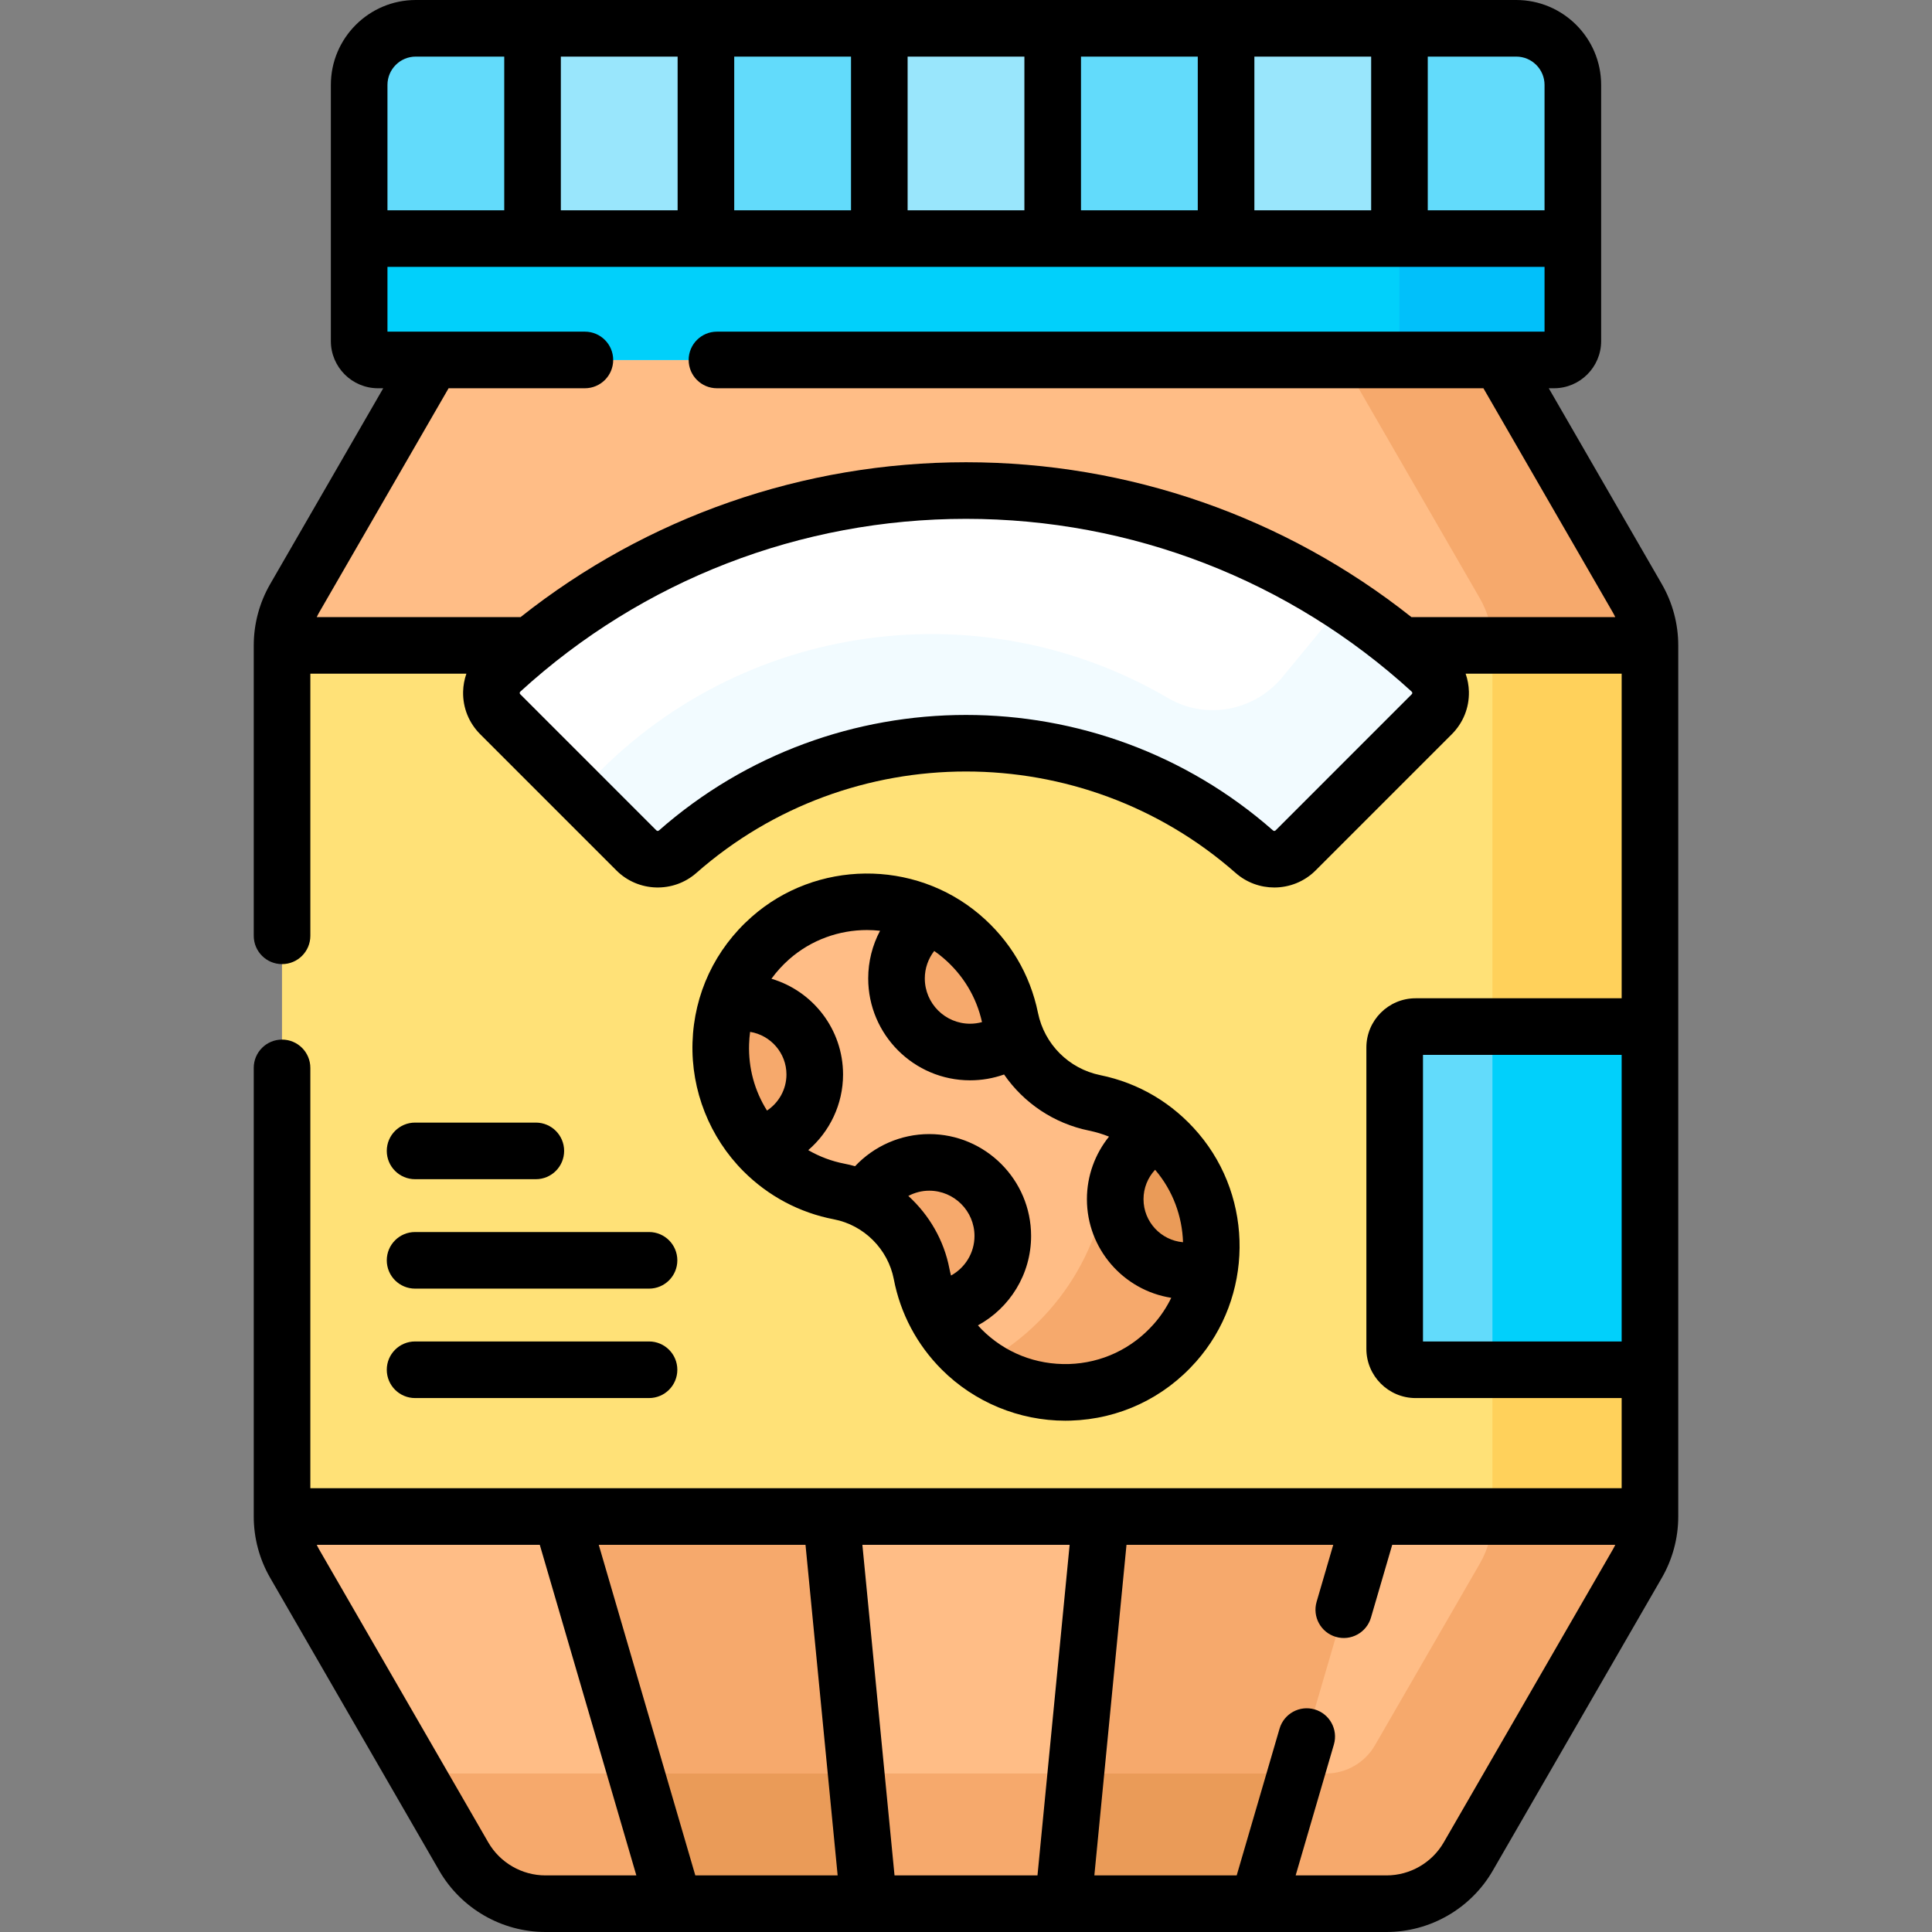 <svg id="Capa_1" enable-background="new 0 0 512 512" viewBox="0 0 512 512" xmlns="http://www.w3.org/2000/svg"><rect x="0" y="0" width="512" height="512" fill="#808080" stroke="none"/><g><g><g><path d="m433.906 158.537-37.034-64.144h-281.745l-37.034 64.144c-2.194 3.8-3.349 8.112-3.349 12.5v230.855c0 4.388 1.155 8.7 3.349 12.5l44.807 77.608c4.466 7.735 12.719 12.5 21.651 12.5h222.898c8.932 0 17.185-4.765 21.65-12.5l44.807-77.608c2.194-3.801 3.349-8.112 3.349-12.5v-230.855c.001-4.389-1.154-8.7-3.349-12.5z" fill="#ffbd86"/><path d="m433.906 158.537-37.034-64.144h-281.745l-37.034 64.144c-2.194 3.8-3.349 8.112-3.349 12.5v230.855c0 4.388 1.155 8.7 3.349 12.5l44.807 77.608c4.466 7.735 12.719 12.5 21.651 12.5h222.898c8.932 0 17.185-4.765 21.65-12.5l44.807-77.608c2.194-3.801 3.349-8.112 3.349-12.5v-230.855c.001-4.389-1.154-8.7-3.349-12.5z" fill="#ffbd86"/><path d="m433.906 158.537-37.034-64.144h-41.744l37.034 64.144c2.194 3.801 3.349 8.112 3.349 12.5v230.855c0 4.389-1.155 8.7-3.35 12.5l-27.774 48.108c-2.679 4.641-7.631 7.5-12.99 7.5h-241.198l12.702 22c4.466 7.735 12.719 12.5 21.651 12.5h222.898c8.932 0 17.185-4.765 21.65-12.5l44.807-77.608c2.194-3.801 3.349-8.112 3.349-12.5v-230.855c0-4.389-1.155-8.7-3.35-12.5z" fill="#f6a96c"/><path d="m148.671 401.892 29.971 102.608h154.716l29.971-102.608z" fill="#f6a96c"/><path d="m168.565 470 10.077 34.5h154.716l10.077-34.5z" fill="#ea9b58"/><path d="m220.274 401.892 9.976 102.608h51.5l9.976-102.608z" fill="#ffbd86"/><path d="m226.896 470 3.354 34.5h51.5l3.354-34.5z" fill="#f6a96c"/><path d="m74.744 171.037h362.512v230.855h-362.512z" fill="#ffe177"/><path d="m395.512 171.037h41.744v230.855h-41.744z" fill="#ffd15b"/><path d="m411.819 95.393h-311.638c-2.761 0-5-2.239-5-5v-67.893c0-8.284 6.716-15 15-15h291.638c8.284 0 15 6.716 15 15v67.893c0 2.761-2.238 5-5 5z" fill="#62dbfb"/><path d="m411.819 95.393h-311.638c-2.761 0-5-2.239-5-5v-67.893c0-8.284 6.716-15 15-15h291.638c8.284 0 15 6.716 15 15v67.893c0 2.761-2.238 5-5 5z" fill="#62dbfb"/><path d="m332.406 225.707c-43.616-38.376-109.197-38.376-152.813 0-3.17 2.789-7.955 2.647-10.94-.338-12.022-12.021-24.043-24.043-36.064-36.064-3.273-3.273-3.128-8.477.29-11.599 69.642-63.608 176.598-63.608 246.241 0 3.418 3.122 3.563 8.326.29 11.599-12.021 12.021-24.043 24.043-36.064 36.064-2.985 2.985-7.77 3.127-10.94.338z" fill="#fff"/><path d="m379.12 177.706c-7.309-6.676-15.034-12.642-23.08-17.917-5.402 6.558-10.803 13.115-16.205 19.673-7.402 8.986-20.258 11.412-30.304 5.529-50.618-29.642-116.341-19.904-156.032 25.223l15.154 15.154c2.985 2.985 7.77 3.127 10.94.338 43.616-38.376 109.197-38.376 152.812 0 3.17 2.789 7.955 2.647 10.94-.338 12.021-12.021 24.043-24.043 36.064-36.064 3.274-3.272 3.129-8.477-.289-11.598z" fill="#f2fbff"/><path d="m437.256 272.054h-62.106c-3.063 0-5.545 2.483-5.545 5.545v79.855c0 3.063 2.483 5.546 5.545 5.546h62.106z" fill="#62dbfb"/><path d="m395.512 272.054h41.744v90.946h-41.744z" fill="#01d0fb"/><path d="m141.129 7.5h45.948v55.729h-45.948z" fill="#99e6fc"/><path d="m187.078 7.5h45.948v55.729h-45.948z" fill="#62dbfb"/><path d="m233.026 7.5h45.948v55.729h-45.948z" fill="#99e6fc"/><path d="m278.974 7.5h45.948v55.729h-45.948z" fill="#62dbfb"/><path d="m324.923 7.5h45.948v55.729h-45.948z" fill="#99e6fc"/><path d="m411.819 95.393h-311.638c-2.761 0-5-2.239-5-5v-27.164h321.638v27.164c0 2.761-2.238 5-5 5z" fill="#01d0fb"/><path d="m370.871 63.229v32.164h40.948c2.761 0 5-2.239 5-5v-27.164z" fill="#01c0fa"/><g><path d="m311.924 305.254c-5.922-6.986-13.661-11.312-21.836-12.981-11.271-2.301-20.06-11.09-22.362-22.362-1.669-8.174-5.995-15.914-12.981-21.836-14.518-12.307-36.32-12.066-50.588.531-16.92 14.94-17.522 40.794-1.806 56.511 5.69 5.69 12.707 9.239 20.055 10.649 10.97 2.106 19.72 10.856 21.826 21.826 1.41 7.348 4.96 14.365 10.649 20.055 15.716 15.716 41.571 15.114 56.511-1.806 12.598-14.267 12.84-36.069.532-50.587z" fill="#ffbd86"/><g><path d="m311.924 305.254c-5.25-6.193-11.929-10.291-19.073-12.305.744 3.905 1.149 7.93 1.149 12.051 0 24.64-13.933 46.014-34.342 56.71 15.792 11.386 38.226 9.432 51.735-5.868 12.597-14.268 12.838-36.07.531-50.588z" fill="#f6a96c"/></g><path d="m307.003 300.384c-6.74 2.906-11.461 9.605-11.461 17.412 0 10.47 8.488 18.958 18.958 18.958 2.142 0 4.193-.372 6.113-1.026 1.504-10.658-1.379-21.851-8.689-30.474-1.527-1.801-3.176-3.422-4.921-4.87z" fill="#ea9b58"/><g fill="#f6a96c"><path d="m196.958 265.796c-1.457 0-2.87.18-4.232.491-3.86 12.551-1.207 26.669 7.966 37.054 8.681-1.735 15.224-9.395 15.224-18.586.001-10.471-8.487-18.959-18.958-18.959z"/><path d="m265.75 327.546c0-10.77-8.73-19.5-19.5-19.5-7.326 0-13.701 4.045-17.034 10.019 7.654 3.749 13.37 10.951 15.017 19.527.619 3.228 1.677 6.382 3.122 9.398 10.252-.576 18.395-9.047 18.395-19.444z"/><path d="m269.129 274.611c-.589-1.51-1.07-3.075-1.402-4.7-1.669-8.174-5.995-15.914-12.981-21.836-2.504-2.122-5.227-3.862-8.088-5.239-5.448 3.458-9.075 9.529-9.075 16.46 0 10.77 8.73 19.5 19.5 19.5 4.551 0 8.728-1.572 12.046-4.185z"/></g></g></g></g><g><path d="m440.401 154.787-29.961-51.895h1.379c6.893 0 12.5-5.607 12.5-12.5v-67.892c0-12.406-10.094-22.5-22.5-22.5h-291.638c-12.406 0-22.5 10.094-22.5 22.5v67.893c0 6.893 5.607 12.5 12.5 12.5h1.379l-29.961 51.894c-2.849 4.934-4.354 10.553-4.354 16.251v76.962c0 4.143 3.357 7.5 7.5 7.5s7.5-3.357 7.5-7.5v-69.463h41.351c-.53 1.515-.83 3.116-.868 4.767-.096 4.253 1.523 8.268 4.56 11.305l36.064 36.064c5.762 5.761 15.073 6.053 21.197.665 40.733-35.842 102.169-35.844 142.904 0 2.932 2.579 6.592 3.856 10.244 3.856 3.979 0 7.949-1.518 10.953-4.521l36.064-36.064c3.036-3.037 4.655-7.052 4.56-11.305-.038-1.651-.338-3.252-.868-4.767h41.351v86.017h-54.607c-7.193 0-13.046 5.853-13.046 13.046v79.854c0 7.193 5.853 13.046 13.046 13.046h54.605v23.893h-347.511v-111.393c0-4.143-3.357-7.5-7.5-7.5s-7.5 3.357-7.5 7.5v118.893c0 5.696 1.506 11.315 4.354 16.25l44.807 77.607c5.787 10.023 16.572 16.25 28.146 16.25h222.898c11.573 0 22.357-6.227 28.146-16.25l44.807-77.607c2.849-4.935 4.354-10.554 4.354-16.25v-230.856c0-5.698-1.506-11.317-4.355-16.25zm-31.082-132.287v33.229h-30.948v-40.729h23.448c4.136 0 7.5 3.364 7.5 7.5zm-45.948-7.5v40.729h-30.948v-40.729zm-76.896 40.729v-40.729h30.948v40.729zm-15-40.729v40.729h-30.948v-40.729zm-76.898 40.729v-40.729h30.949v40.729zm-15-40.729v40.729h-30.948v-40.729zm-69.396 0h23.448v40.729h-30.948v-33.229c0-4.136 3.364-7.5 7.5-7.5zm263.925 169.001-36.064 36.065c-.186.186-.479.188-.682.01-46.384-40.811-116.339-40.809-162.721 0-.205.18-.501.174-.683-.011l-36.063-36.064c-.121-.12-.174-.23-.171-.357.004-.14.073-.271.215-.399 32.297-29.5 74.226-45.745 118.063-45.745s85.766 16.245 118.062 45.744c.142.129.211.26.215.399.003.128-.049.238-.171.358zm-.066-20.464c-33.488-26.552-74.915-41.037-118.04-41.037-43.126 0-84.553 14.485-118.04 41.037h-54.02c.201-.424.413-.843.649-1.25l34.291-59.395h36.12c4.143 0 7.5-3.357 7.5-7.5s-3.357-7.5-7.5-7.5h-52.319v-17.163h306.639v17.163h-219.32c-4.143 0-7.5 3.357-7.5 7.5s3.357 7.5 7.5 7.5h203.12l34.291 59.396c.235.407.447.826.648 1.249zm3.064 191.963v-75.946h52.651v75.946zm-247.708 132.75-44.807-77.607c-.235-.407-.448-.826-.648-1.25h59.108l25.589 87.607h-24.087c-6.232 0-12.039-3.353-15.155-8.75zm29.279-78.857h54.792l8.518 87.607h-37.721zm78.382 87.607-8.519-87.607h54.924l-8.519 87.607zm145.547-8.751c-3.116 5.398-8.924 8.751-15.155 8.751h-24.087l10.131-34.685c1.161-3.976-1.12-8.141-5.097-9.302s-8.141 1.12-9.302 5.097l-11.359 38.89h-37.721l8.518-87.607h54.792l-4.408 15.092c-1.161 3.976 1.12 8.141 5.097 9.302 3.977 1.162 8.141-1.12 9.302-5.097l5.636-19.297h59.109c-.201.424-.413.843-.648 1.25z"/><path d="m110 312.5h32c4.143 0 7.5-3.357 7.5-7.5s-3.357-7.5-7.5-7.5h-32c-4.143 0-7.5 3.357-7.5 7.5s3.357 7.5 7.5 7.5z"/><path d="m110 341.5h62c4.143 0 7.5-3.357 7.5-7.5s-3.357-7.5-7.5-7.5h-62c-4.143 0-7.5 3.357-7.5 7.5s3.357 7.5 7.5 7.5z"/><path d="m110 370.5h62c4.143 0 7.5-3.357 7.5-7.5s-3.357-7.5-7.5-7.5h-62c-4.143 0-7.5 3.357-7.5 7.5s3.357 7.5 7.5 7.5z"/><path d="m236.868 339.007c1.745 9.094 6.141 17.374 12.71 23.944 8.657 8.656 20.518 13.549 32.735 13.549.473 0 .945-.008 1.419-.022 12.893-.4 24.713-5.966 33.282-15.672 15.076-17.074 15.348-43.042.63-60.401-6.813-8.037-15.824-13.391-26.055-15.479-8.331-1.701-14.813-8.184-16.515-16.514-2.09-10.232-7.442-19.242-15.479-26.056-17.359-14.718-43.329-14.446-60.401.63-9.706 8.569-15.271 20.39-15.672 33.282-.395 12.714 4.535 25.162 13.526 34.154 6.57 6.569 14.851 10.965 23.944 12.71 7.967 1.53 14.346 7.909 15.876 15.875zm15.158-.975c-.157-.613-.308-1.228-.428-1.853-1.446-7.531-5.384-14.236-10.884-19.246 1.686-.882 3.571-1.387 5.535-1.387 6.617 0 12 5.383 12 12 .001 4.501-2.505 8.442-6.223 10.486zm54.084-28.029c.03.035.063.066.093.101 4.658 5.495 7.091 12.268 7.311 19.101-5.858-.503-10.472-5.423-10.472-11.409 0-2.952 1.136-5.714 3.068-7.793zm-58.535-57.988c.795.553 1.571 1.146 2.322 1.782 5.302 4.495 8.859 10.391 10.346 17.07-1.019.279-2.077.429-3.16.429-6.617 0-12-5.383-12-12 0-2.685.902-5.22 2.492-7.281zm-44.312 42.295c-3.28-5.201-4.944-11.249-4.748-17.576.034-1.105.126-2.198.272-3.277 5.45.88 9.631 5.604 9.631 11.299-.001 3.932-2.026 7.481-5.155 9.554zm1.175-34.931c1.351-1.855 2.912-3.585 4.685-5.15 5.854-5.168 13.253-7.76 20.653-7.76 1.151 0 2.301.07 3.446.195-2.029 3.824-3.139 8.136-3.139 12.631 0 14.888 12.112 27 27 27 3.117 0 6.144-.529 9.004-1.544 5.203 7.525 13.163 12.963 22.502 14.87 1.833.374 3.604.915 5.31 1.594-3.708 4.607-5.856 10.412-5.856 16.579 0 13.193 9.706 24.159 22.351 26.139-1.199 2.47-2.738 4.81-4.622 6.943-5.801 6.569-13.793 10.337-22.504 10.607-8.721.238-16.916-2.976-23.081-9.142-.357-.357-.689-.734-1.028-1.106 8.42-4.59 14.092-13.513 14.092-23.692 0-14.888-12.112-27-27-27-7.53 0-14.611 3.161-19.652 8.517-.913-.256-1.837-.482-2.777-.662-3.416-.656-6.653-1.885-9.627-3.597 5.685-4.903 9.222-12.146 9.222-20.05 0-11.988-8.022-22.136-18.979-25.372z"/></g></g><g/><g/><g/><g/><g/><g/><g/><g/><g/><g/><g/><g/><g/><g/><g/></svg>